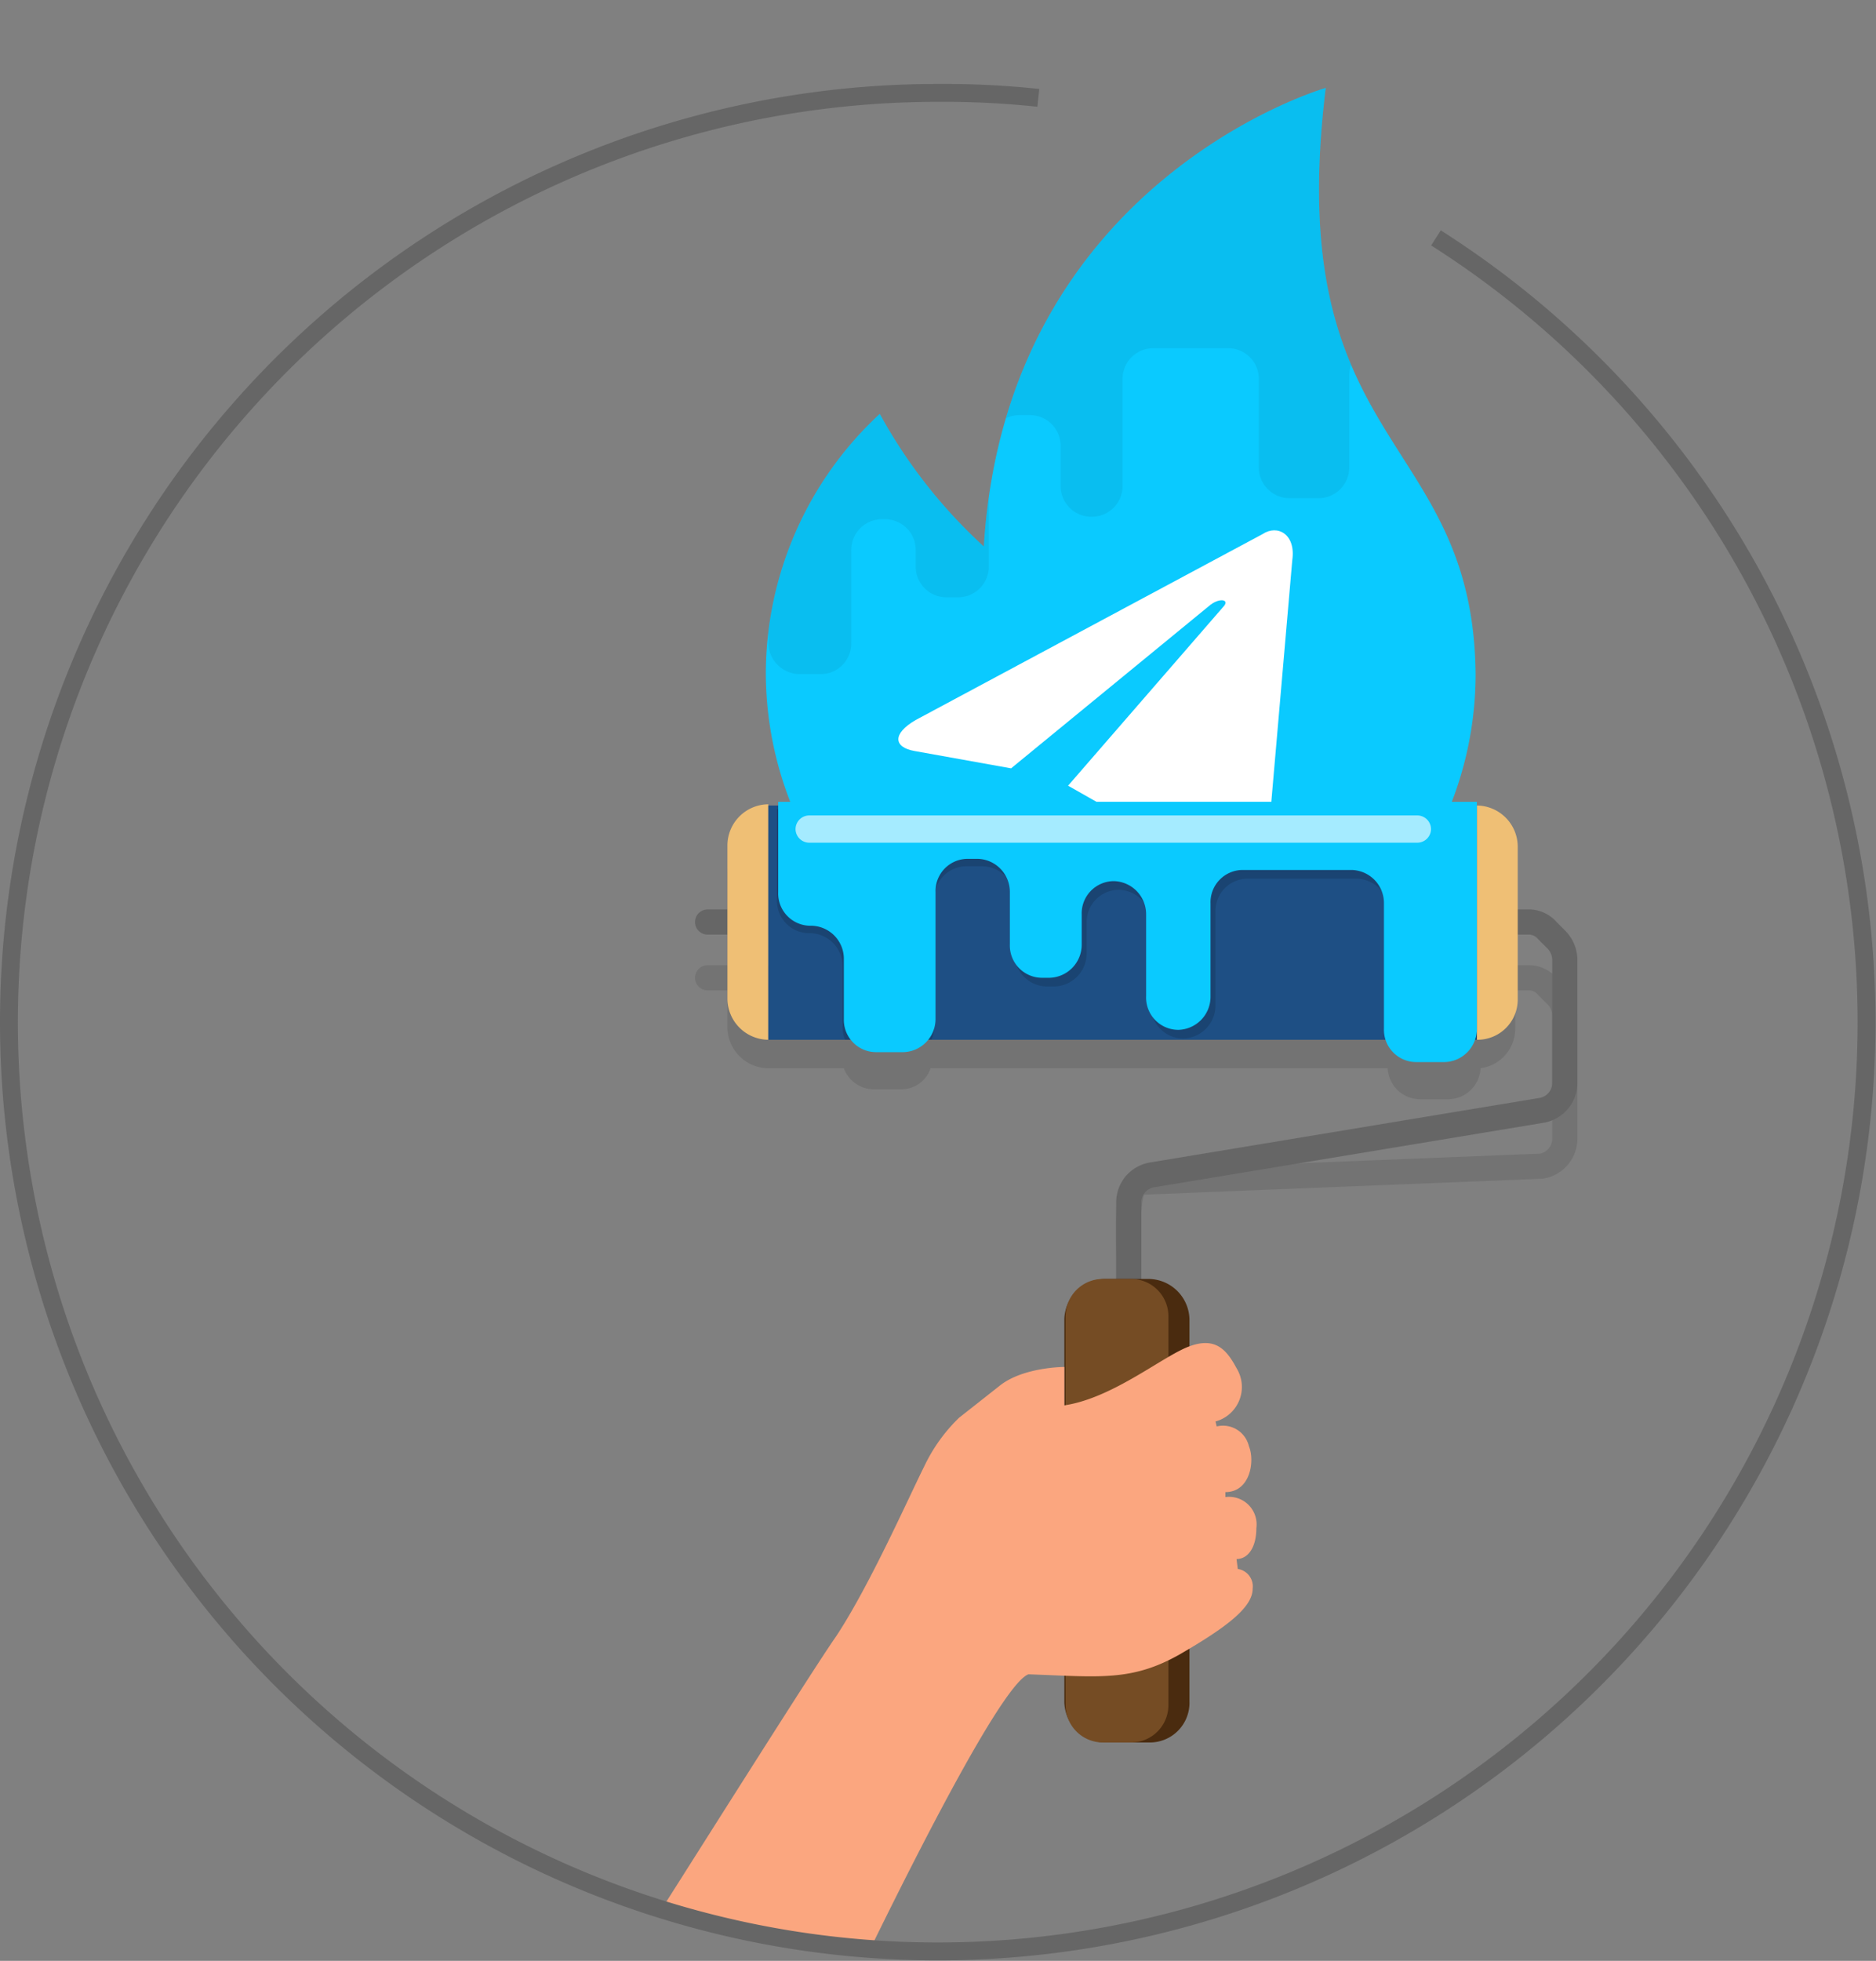 <svg xmlns="http://www.w3.org/2000/svg" xmlns:xlink="http://www.w3.org/1999/xlink" width="151.444" height="158.218" viewBox="0 0 151.444 158.218">
  <rect x="0" y="0" width="151.444" height="158.218" fill="#808080" stroke="none"/>
  <defs>
    <clipPath id="clip-path">
      <path id="Path_4831" data-name="Path 4831" d="M150.7,82.5a75,75,0,1,1-75-75c9.4,0,27.6-10,35.9-6.9C139.8,11.4,150.7,50.5,150.7,82.5Z"/>
    </clipPath>
    <clipPath id="clip-path-2">
      <rect id="Rectangle_70" data-name="Rectangle 70" width="57.2" height="18.9"/>
    </clipPath>
    <clipPath id="clip-path-3">
      <rect id="Rectangle_71" data-name="Rectangle 71" width="57.2" height="18.9" transform="translate(62 65)"/>
    </clipPath>
    <clipPath id="clip-path-4">
      <path id="Path_4830" data-name="Path 4830" d="M119.1,54.4c-.2-19.6-15.7-18-12.1-47.3,0,0-25.8,7.4-27.6,37A41.413,41.413,0,0,1,71,33.4a28.623,28.623,0,0,0-9.2,20.9h0A28.765,28.765,0,0,0,90.5,83a29.3,29.3,0,0,0,11.1-2.2,28.7,28.7,0,0,0,17.5-26.4Z" opacity="0.21"/>
    </clipPath>
  </defs>
  <g id="PB9" transform="translate(0.022 -0.004)">
    <g id="Group_936" data-name="Group 936">
      <g id="Group_935" data-name="Group 935" clip-path="url(#clip-path)">
        <path id="Path_4816" data-name="Path 4816" d="M57.1,78.9h66.2a1.99,1.99,0,0,1,1.6.7l.7.7a2.36,2.36,0,0,1,.7,1.6v10a2.249,2.249,0,0,1-1.9,2.2L91.9,95.4c-1.1.2-.8,5-.8,6.1V109" fill="none" stroke="#000" stroke-linecap="round" stroke-miterlimit="10" stroke-width="2.031" opacity="0.1"/>
        <path id="Path_4817" data-name="Path 4817" d="M119.2,67.2H62a3.329,3.329,0,0,0-3.3,3.3V82.9A3.329,3.329,0,0,0,62,86.2h6.1a2.591,2.591,0,0,0,2.4,1.7h2.2a2.494,2.494,0,0,0,2.4-1.7H112a2.628,2.628,0,0,0,2.6,2.5h2.3a2.628,2.628,0,0,0,2.6-2.5,3.233,3.233,0,0,0,2.8-3.2V70.5A3.044,3.044,0,0,0,119.2,67.2Z" opacity="0.1"/>
        <g id="Group_929" data-name="Group 929">
          <path id="Path_4818" data-name="Path 4818" d="M119.1,54.4c-.2-19.6-15.7-18-12.1-47.3,0,0-25.8,7.4-27.6,37A41.413,41.413,0,0,1,71,33.4a28.623,28.623,0,0,0-9.2,20.9h0A28.765,28.765,0,0,0,90.5,83a29.3,29.3,0,0,0,11.1-2.2,28.7,28.7,0,0,0,17.5-26.4Z" fill="#0acaff"/>
          <g id="Group_928" data-name="Group 928">
            <path id="Path_4819" data-name="Path 4819" d="M86.2,63.4,99.6,71c1.5.6,2.5.1,2.6-1.6l2.1-24.2c.3-2.1-1.2-2.9-2.4-2.1l-28,15c-1.9,1.1-1.8,2.2-.1,2.5L81.6,62,97.7,48.8c.8-.6,1.6-.4,1,.2Z" fill="#fff"/>
          </g>
        </g>
        <path id="Path_4820" data-name="Path 4820" d="M57.1,74.4h66.2a1.99,1.99,0,0,1,1.6.7l.7.7a2.36,2.36,0,0,1,.7,1.6v10a2.249,2.249,0,0,1-1.9,2.2L93,94.8A2.249,2.249,0,0,0,91.1,97v7.5" fill="none" stroke="#666" stroke-linecap="round" stroke-miterlimit="10" stroke-width="2.031"/>
        <path id="Path_4821" data-name="Path 4821" d="M62,83.9h0a3.329,3.329,0,0,1-3.3-3.3V68.2A3.329,3.329,0,0,1,62,64.9h0Z" fill="#efbf75"/>
        <path id="Path_4822" data-name="Path 4822" d="M119.2,83.9h0V65h0a3.329,3.329,0,0,1,3.3,3.3V80.7A3.244,3.244,0,0,1,119.2,83.9Z" fill="#efbf75"/>
        <g id="Group_932" data-name="Group 932">
          <g id="Group_930" data-name="Group 930" transform="translate(62 65)" clip-path="url(#clip-path-2)">
            <rect id="Rectangle_69" data-name="Rectangle 69" width="57.2" height="18.9" fill="#1e4f84"/>
          </g>
          <g id="Group_931" data-name="Group 931" clip-path="url(#clip-path-3)">
            <path id="Path_4823" data-name="Path 4823" d="M119.6,65.5V83.7a2.669,2.669,0,0,1-2.6,2.7h-2.3a2.606,2.606,0,0,1-2.6-2.7V73.6a2.669,2.669,0,0,0-2.6-2.7h-8.8a2.606,2.606,0,0,0-2.6,2.7v7.5a2.669,2.669,0,0,1-2.6,2.7h0a2.606,2.606,0,0,1-2.6-2.7V74.5a2.669,2.669,0,0,0-2.6-2.7h0a2.606,2.606,0,0,0-2.6,2.7v2.4a2.669,2.669,0,0,1-2.6,2.7h-.6a2.606,2.606,0,0,1-2.6-2.7V72.6a2.669,2.669,0,0,0-2.6-2.7H78a2.606,2.606,0,0,0-2.6,2.7V82.8a2.669,2.669,0,0,1-2.6,2.7H70.6A2.606,2.606,0,0,1,68,82.8V78a2.669,2.669,0,0,0-2.6-2.7h-.1a2.606,2.606,0,0,1-2.6-2.7V65.3h56.9Z" opacity="0.14"/>
          </g>
        </g>
        <path id="Path_4824" data-name="Path 4824" d="M119.2,64.7V83a2.669,2.669,0,0,1-2.6,2.7h-2.3a2.606,2.606,0,0,1-2.6-2.7V72.9a2.669,2.669,0,0,0-2.6-2.7h-8.8a2.606,2.606,0,0,0-2.6,2.7v7.5a2.669,2.669,0,0,1-2.6,2.7h0a2.606,2.606,0,0,1-2.6-2.7V73.8a2.669,2.669,0,0,0-2.6-2.7h0a2.606,2.606,0,0,0-2.6,2.7v2.4a2.669,2.669,0,0,1-2.6,2.7h-.6a2.606,2.606,0,0,1-2.6-2.7V72a2.669,2.669,0,0,0-2.6-2.7h-.8A2.606,2.606,0,0,0,75.5,72V82.2a2.669,2.669,0,0,1-2.6,2.7H70.7a2.606,2.606,0,0,1-2.6-2.7V77.4a2.669,2.669,0,0,0-2.6-2.7h-.1A2.606,2.606,0,0,1,62.8,72V64.7Z" fill="#0acaff"/>
        <path id="Path_4825" data-name="Path 4825" d="M114.4,68H65.3a1.11,1.11,0,0,1-1.1-1.1h0a1.11,1.11,0,0,1,1.1-1.1h49.1a1.11,1.11,0,0,1,1.1,1.1h0A1.11,1.11,0,0,1,114.4,68Z" fill="#fff" opacity="0.63"/>
        <path id="Path_4826" data-name="Path 4826" d="M92.7,140.6H89.2a3.329,3.329,0,0,1-3.3-3.3V106.5a3.329,3.329,0,0,1,3.3-3.3h3.5a3.329,3.329,0,0,1,3.3,3.3v30.8A3.2,3.2,0,0,1,92.7,140.6Z" fill="#4a2b0f"/>
        <path id="Path_4827" data-name="Path 4827" d="M91.3,140.6H89a3.009,3.009,0,0,1-3-3V106.2a3.009,3.009,0,0,1,3-3h2.3a3.009,3.009,0,0,1,3,3v31.4A3.009,3.009,0,0,1,91.3,140.6Z" fill="#754c24"/>
        <path id="Path_4828" data-name="Path 4828" d="M66.8,164.4S80,136.2,83,135.1c5.7.2,8.3.6,12.2-1.6,3.8-2.2,5.9-3.8,5.9-5.3a1.423,1.423,0,0,0-1.2-1.6l-.1-.8c.9,0,1.6-.9,1.6-2.5a2.223,2.223,0,0,0-2.5-2.5v-.4c2,0,2.4-2.5,1.9-3.7a2.148,2.148,0,0,0-2.6-1.6l-.1-.4a2.884,2.884,0,0,0,1.7-4.3c-.8-1.5-1.7-2.5-3.7-1.8-2.1.7-6.2,4.2-10.2,4.8v-3.1s-3.3,0-5.2,1.5-3.3,2.6-3.3,2.6a13.465,13.465,0,0,0-2.8,3.9c-1.3,2.6-4.4,9.6-7.1,13.7-2.8,4-20.1,31.7-20.8,32.4C49.9,164.2,66.8,164.4,66.8,164.4Z" fill="#fba67f"/>
        <g id="Group_934" data-name="Group 934" opacity="0.21">
          <g id="Group_933" data-name="Group 933" clip-path="url(#clip-path-4)">
            <path id="Path_4829" data-name="Path 4829" d="M64.5,54.4h1.7a2.476,2.476,0,0,0,2.5-2.5V44.4a2.476,2.476,0,0,1,2.5-2.5h.2a2.476,2.476,0,0,1,2.5,2.5v1.3a2.476,2.476,0,0,0,2.5,2.5h.9a2.476,2.476,0,0,0,2.5-2.5V36a2.476,2.476,0,0,1,2.5-2.5h.8A2.476,2.476,0,0,1,85.6,36v3.2a2.476,2.476,0,0,0,2.5,2.5h0a2.476,2.476,0,0,0,2.5-2.5V30.6a2.476,2.476,0,0,1,2.5-2.5h6a2.476,2.476,0,0,1,2.5,2.5v7.1a2.476,2.476,0,0,0,2.5,2.5h2.3a2.476,2.476,0,0,0,2.5-2.5V30.3a2.476,2.476,0,0,1,2.5-2.5h2a2.476,2.476,0,0,0,2.5-2.5V4.1a2.476,2.476,0,0,0-2.5-2.5H64.6a2.476,2.476,0,0,0-2.5,2.5L62,51.8A2.562,2.562,0,0,0,64.5,54.4Z" fill="#0792b8"/>
          </g>
        </g>
      </g>
    </g>
    <path id="Path_4832" data-name="Path 4832" d="M115.9,19.2A74.98,74.98,0,1,1,75.7,7.5a72.035,72.035,0,0,1,8.1.4" fill="none" stroke="#666" stroke-miterlimit="10" stroke-width="1.444"/>
  </g>
</svg>
